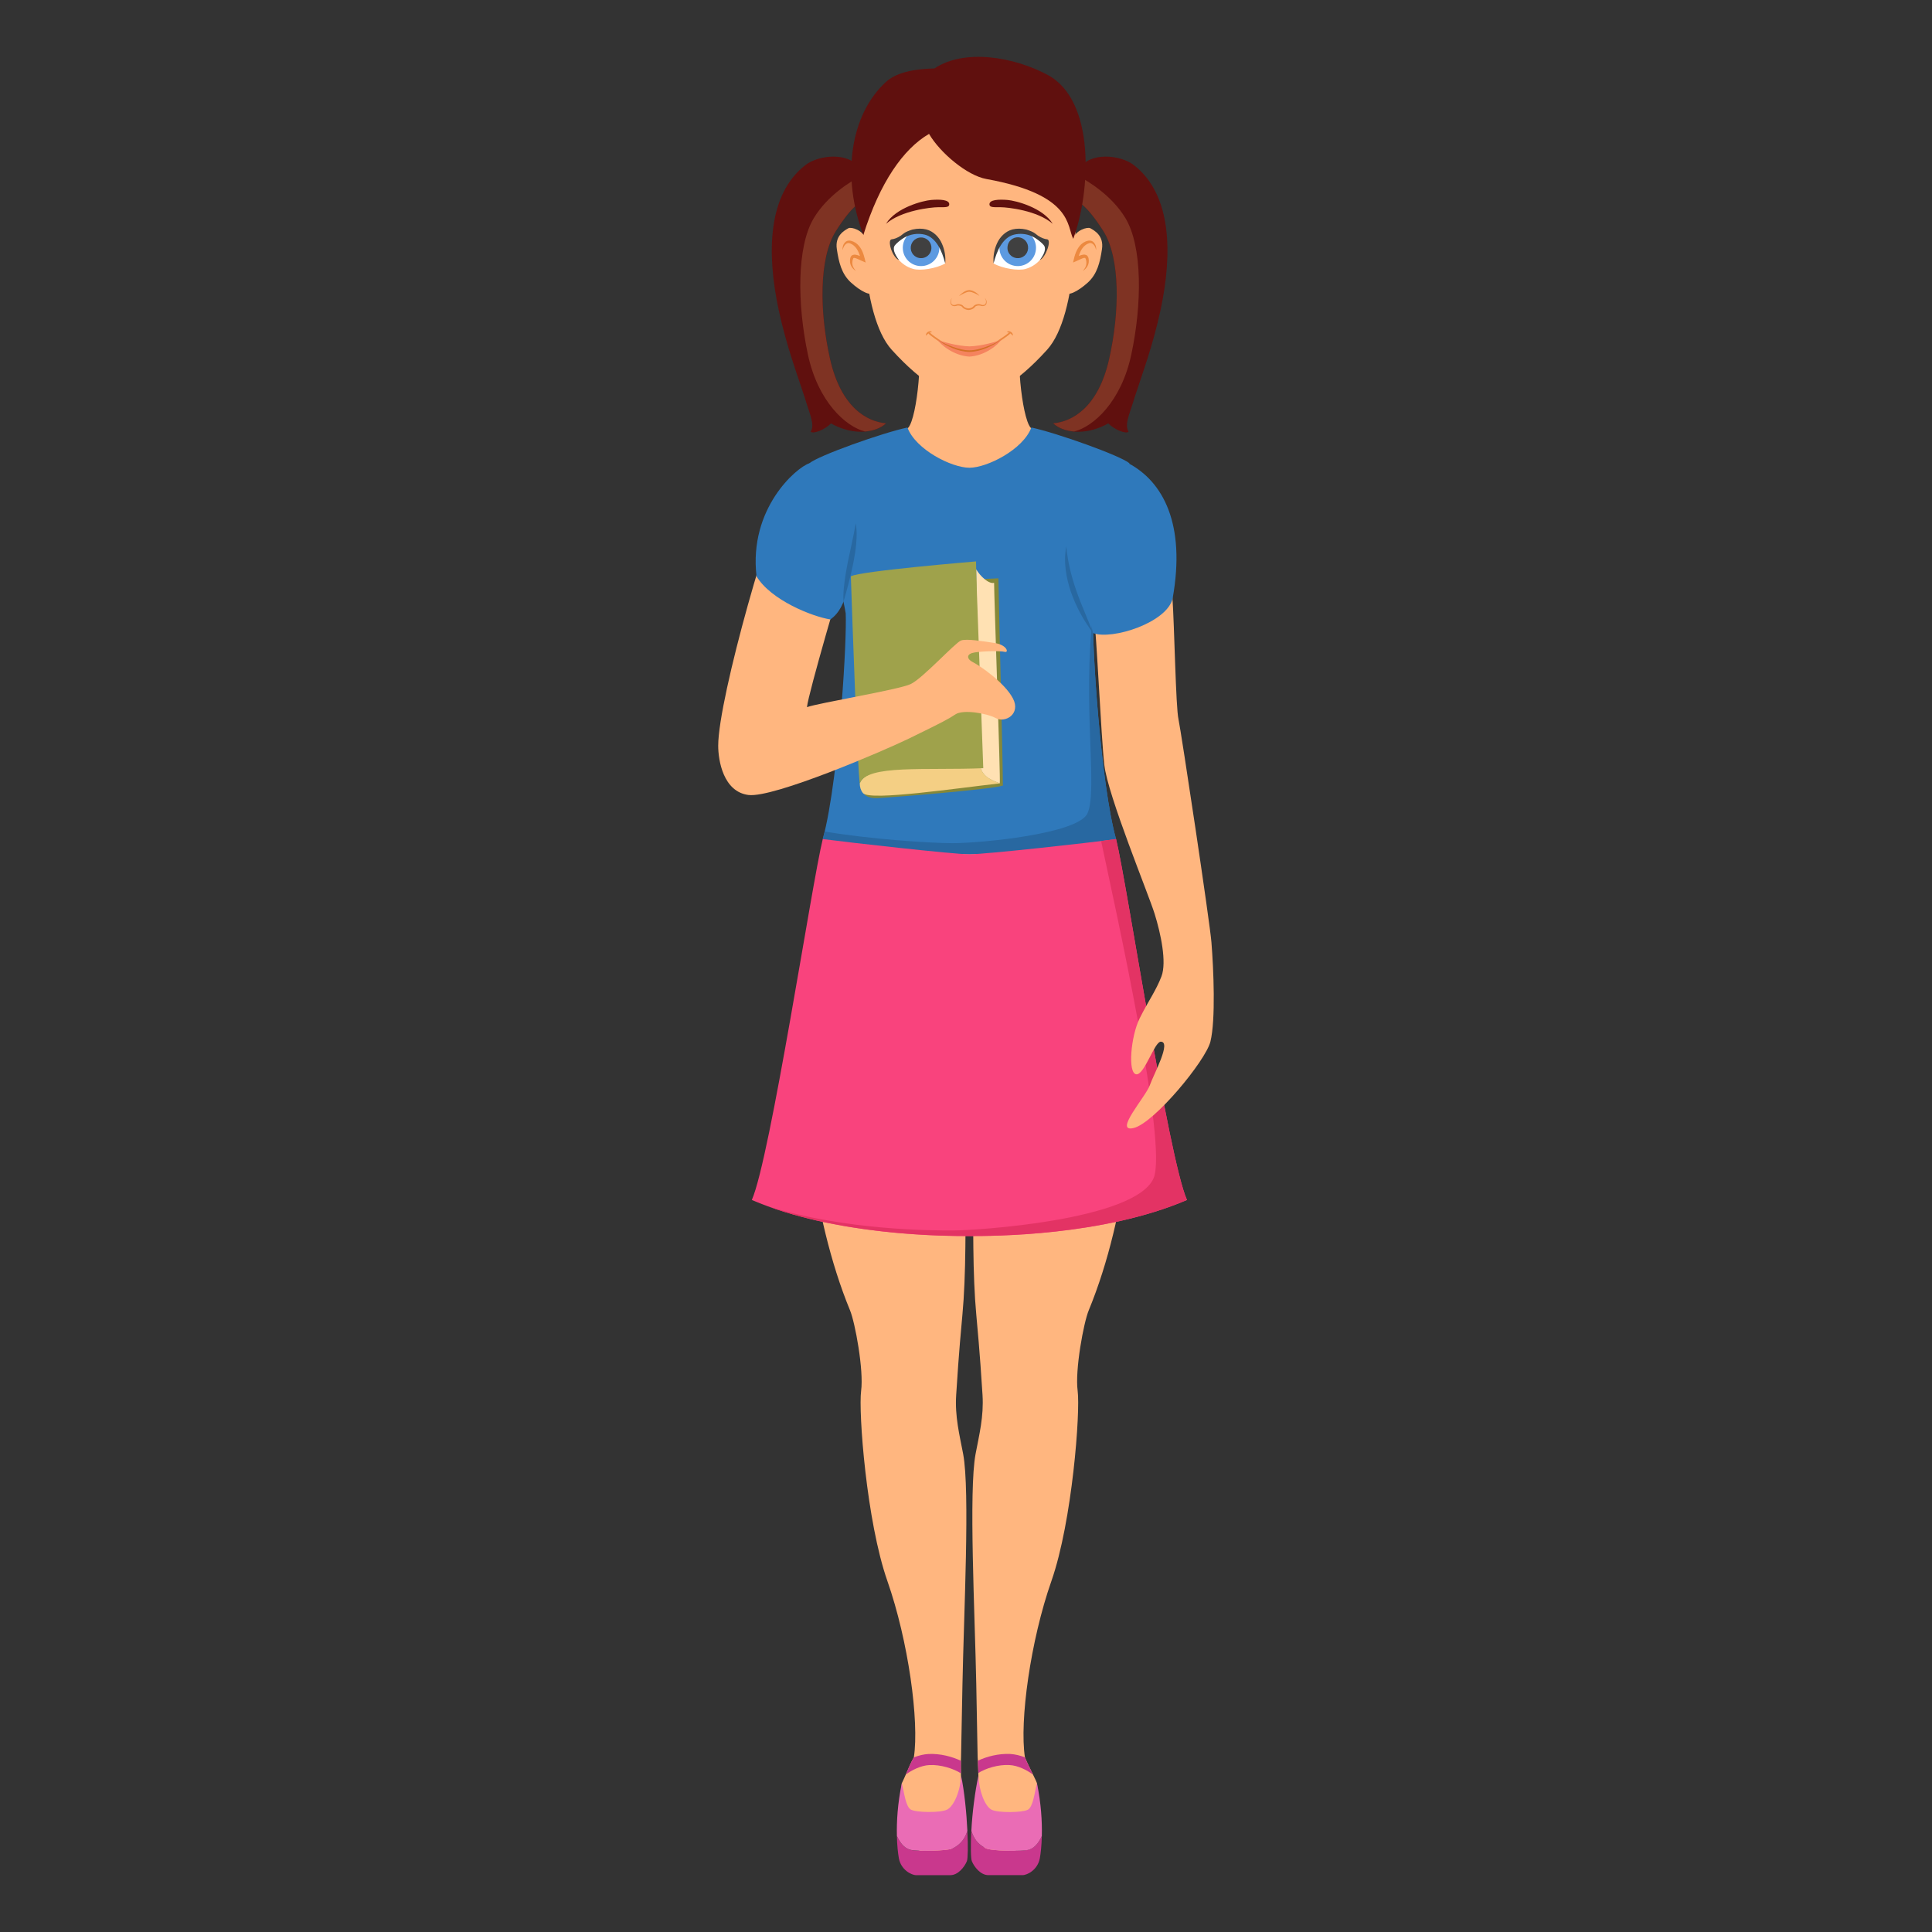 <?xml version="1.0" encoding="utf-8"?>
<!-- Generator: Adobe Illustrator 16.0.0, SVG Export Plug-In . SVG Version: 6.00 Build 0)  -->
<!DOCTYPE svg PUBLIC "-//W3C//DTD SVG 1.1//EN" "http://www.w3.org/Graphics/SVG/1.1/DTD/svg11.dtd">
<svg version="1.1" id="Layer_1" xmlns="http://www.w3.org/2000/svg" xmlns:xlink="http://www.w3.org/1999/xlink" x="0px" y="0px"
	 width="85px" height="85px" viewBox="0 0 85 85" enable-background="new 0 0 85 85" xml:space="preserve">
<rect x="0" y="0" width="85" height="85" fill="#333333" stroke="none"/>
<g>
	<path fill="#60100E" d="M49.879,7.259c-0.58-0.447-1.941-0.595-2.398,0.175l-0.039,1.471c0,0,0.344,0.068,1.1,1.258
		c0.754,1.188,0.725,3.564,0.258,5.631c-0.479,2.132-1.623,2.761-2.461,2.831c0.418,0.386,1.115,0.455,1.752,0.279
		c0.232-0.063,0.457-0.156,0.668-0.276c0.268,0.272,0.762,0.474,0.893,0.368c-0.189-0.33,0.039-0.756,0.266-1.512
		c0,0-0.23,0.721,0,0c0.336-1.039,0.801-2.258,1.145-3.86C51.59,11.148,51.555,8.553,49.879,7.259z"/>
	<path fill="#7F3323" d="M49.775,15.587c0.467-2.196,0.496-4.724-0.258-5.987c-0.6-1-1.639-1.623-2.047-1.84l-0.029,1.143
		c0,0,0.342,0.069,1.098,1.258s0.727,3.565,0.26,5.632c-0.48,2.132-1.625,2.761-2.463,2.831c0.238,0.219,0.568,0.334,0.924,0.36
		C48.107,18.769,49.332,17.679,49.775,15.587z"/>
	<path fill="#60100E" d="M35.44,7.259c0.578-0.447,1.941-0.595,2.398,0.175l0.037,1.471c0,0-0.342,0.068-1.098,1.258
		c-0.754,1.188-0.727,3.564-0.258,5.631c0.48,2.132,1.623,2.761,2.461,2.831c-0.418,0.386-1.115,0.455-1.752,0.279
		c-0.232-0.062-0.457-0.156-0.666-0.276c-0.268,0.272-0.764,0.474-0.896,0.368c0.193-0.33-0.039-0.756-0.264-1.512
		c0,0,0.232,0.721,0,0c-0.336-1.039-0.801-2.258-1.146-3.86C33.729,11.148,33.764,8.553,35.44,7.259L35.44,7.259z"/>
	<path fill="#7F3323" d="M35.542,15.587c-0.465-2.196-0.496-4.724,0.26-5.987c0.598-1,1.635-1.623,2.045-1.84l0.029,1.143
		c0,0-0.342,0.069-1.098,1.258s-0.727,3.565-0.26,5.632c0.48,2.132,1.625,2.761,2.463,2.831c-0.24,0.219-0.568,0.334-0.926,0.36
		C37.211,18.769,35.987,17.679,35.542,15.587L35.542,15.587z"/>
	<path fill="#FFB67F" d="M48.98,54.272c-0.287,1.182-0.645,2.32-1.08,3.377c-0.223,0.533-0.611,2.625-0.488,3.541
		s-0.234,5.74-1.154,8.367c-0.922,2.625-1.41,6.168-1.166,7.756c0,0.002,0.002,0.002,0.002,0.004
		c0.082,0.209,0.238,0.518,0.357,0.764c0.09,0.182,0.16,0.328,0.172,0.373c0.041,0.205-0.014,1.961-0.307,2.418
		c-0.584,0.91-1.689,0.639-1.936,0.506c-0.301-0.17-0.307-2.139-0.338-3.371c-0.004-0.184-0.01-0.361-0.02-0.543
		c-0.002-0.053-0.006-0.104-0.01-0.148c0,0-0.048-2.533-0.06-3.207c-0.061-3.115-0.336-8.52-0.031-10.139
		c0.16-0.848,0.365-1.646,0.306-2.596c-0.043-0.652-0.104-1.699-0.275-3.541c-0.078-0.832-0.117-1.857-0.129-2.961
		c-0.053-4.074,0.25-9.234,0.375-9.835c-0.212,0-0.55-0.029-0.55-0.029s-0.336,0.029-0.549,0.029
		c0.121,0.601,0.428,5.761,0.373,9.835c-0.012,1.104-0.051,2.129-0.129,2.961c-0.172,1.842-0.232,2.889-0.275,3.541
		c-0.061,0.947,0.146,1.748,0.307,2.596c0.305,1.619,0.029,7.021-0.031,10.139c-0.012,0.674-0.062,3.207-0.062,3.207
		c0,0.045-0.004,0.096-0.006,0.15c-0.004,0.154-0.002,0.344,0.002,0.557c0.021,1.295,0.113,3.441-0.84,3.596
		c-0.412,0.064-2.117,0.08-1.762-3.164c0.062-0.125,0.117-0.252,0.174-0.379c0.115-0.271,0.227-0.537,0.354-0.756
		c0-0.002,0.002-0.002,0.002-0.004c0.244-1.588-0.244-5.131-1.164-7.756c-0.922-2.627-1.279-7.451-1.156-8.369
		c0.121-0.914-0.266-3.006-0.488-3.541c-0.436-1.055-0.791-2.195-1.08-3.375c-1.01-4.146-1.16-8.748-0.873-11.647
		c0.133-1.363,0.494-3.378,0.857-5.205c0.268-1.342,0.551-2.683,0.852-4.018c0.305-1.342,0.184-3.969,0.123-5.923
		c-0.062-1.955-0.855-4.946-1.832-6.9c0.793-0.429,4.213-1.404,4.52-1.771c0.195-0.233,0.367-1.092,0.445-1.986
		c0.047-0.503,0.062-1.016,0.043-1.434h4.396c-0.021,0.418-0.004,0.931,0.041,1.434c0.082,0.896,0.254,1.753,0.449,1.986
		c0.305,0.367,3.725,1.343,4.52,1.771c-0.979,1.954-1.771,4.945-1.832,6.9c-0.062,1.955-0.186,4.581,0.121,5.923
		c0.148,0.661,0.502,2.25,0.85,4.018c0.365,1.827,0.727,3.842,0.861,5.205C50.143,45.525,49.99,50.127,48.98,54.272L48.98,54.272z"
		/>
	<path fill="#FFB67F" d="M47.127,6.898c-0.289-1.734-2.932-2.972-4.478-2.972c-1.547,0-4.189,1.237-4.48,2.972
		c-0.365,2.199-0.324,6.961,1.061,8.489c1.385,1.527,2.441,2.057,3.42,2.219c0.976-0.163,2.037-0.691,3.419-2.219
		C47.453,13.859,47.494,9.097,47.127,6.898z"/>
	<path fill="#FFB67F" d="M47.219,10.508c0.096-0.379,0.629-0.536,0.75-0.467c0.176,0.097,0.602,0.324,0.514,0.916
		s-0.209,1.097-0.625,1.476c-0.418,0.379-0.92,0.644-0.982,0.397C46.812,12.582,47.141,10.824,47.219,10.508z"/>
	<path fill="#EC8940" d="M48.223,11.002c-0.021-0.125-0.092-0.252-0.188-0.295c-0.047-0.022-0.096-0.018-0.145,0.004
		c-0.066,0.023-0.104,0.051-0.15,0.086c-0.182,0.146-0.262,0.389-0.328,0.63l-0.113-0.097c0.09-0.039,0.18-0.082,0.283-0.111
		c0.055-0.014,0.113-0.032,0.191-0.006c0.084,0.025,0.113,0.119,0.121,0.166c0.02,0.107,0.008,0.224-0.043,0.32
		c-0.049,0.092-0.121,0.168-0.211,0.221c0.064-0.077,0.121-0.157,0.143-0.248c0.021-0.088,0.018-0.178-0.01-0.264
		c-0.016-0.045-0.027-0.062-0.045-0.062c-0.02-0.004-0.062,0.003-0.102,0.02c-0.084,0.03-0.172,0.078-0.262,0.117l-0.154,0.067
		l0.039-0.164c0.029-0.128,0.07-0.259,0.133-0.382c0.061-0.124,0.15-0.241,0.271-0.323c0.057-0.037,0.137-0.073,0.195-0.085
		c0.07-0.023,0.164-0.016,0.229,0.029C48.203,10.724,48.238,10.873,48.223,11.002L48.223,11.002z"/>
	<path fill="#FFB67F" d="M38.077,10.508c-0.092-0.379-0.627-0.536-0.75-0.467c-0.174,0.097-0.6,0.324-0.51,0.916
		c0.088,0.592,0.209,1.097,0.625,1.476c0.414,0.379,0.918,0.644,0.979,0.397C38.485,12.582,38.157,10.824,38.077,10.508z"/>
	<path fill="#EC8940" d="M37.073,11.002c-0.014-0.129,0.021-0.278,0.145-0.375c0.064-0.045,0.156-0.055,0.23-0.03
		c0.059,0.013,0.137,0.048,0.195,0.086c0.119,0.081,0.209,0.198,0.271,0.322s0.102,0.254,0.133,0.382l0.037,0.164l-0.152-0.066
		c-0.092-0.041-0.18-0.088-0.262-0.117c-0.043-0.016-0.084-0.023-0.102-0.021c-0.018,0-0.031,0.017-0.045,0.062
		c-0.027,0.086-0.031,0.176-0.012,0.264c0.023,0.091,0.08,0.171,0.145,0.248c-0.088-0.053-0.162-0.129-0.211-0.221
		c-0.049-0.097-0.061-0.211-0.041-0.319c0.006-0.048,0.035-0.14,0.121-0.165c0.076-0.026,0.137-0.008,0.188,0.005
		c0.107,0.03,0.197,0.073,0.285,0.112l-0.115,0.096c-0.064-0.241-0.146-0.484-0.326-0.63c-0.049-0.036-0.084-0.063-0.148-0.087
		c-0.051-0.021-0.098-0.026-0.145-0.004C37.167,10.75,37.096,10.877,37.073,11.002L37.073,11.002z M43.82,15.127l-0.039-0.062
		l0.014-0.01c0.328-0.215,0.531-0.36,0.604-0.433l0.051,0.052c-0.113,0.114-0.49,0.36-0.615,0.441L43.82,15.127z"/>
	<path fill="#EC8940" d="M44.295,14.611c0.016-0.027,0.059-0.04,0.09-0.038c0.033,0,0.064,0.016,0.094,0.03
		c0.025,0.021,0.053,0.043,0.066,0.073c0.018,0.029,0.021,0.062,0.01,0.095c-0.018-0.027-0.035-0.045-0.055-0.062
		c-0.02-0.018-0.039-0.033-0.062-0.045c-0.02-0.016-0.041-0.026-0.064-0.037C44.35,14.619,44.328,14.606,44.295,14.611z
		 M41.407,15.09c-0.041-0.029-0.43-0.284-0.561-0.414l0.053-0.052c0.1,0.101,0.393,0.302,0.547,0.404L41.407,15.09z"/>
	<path fill="#F5835E" d="M42.649,15.239c-0.523-0.014-1.227-0.208-1.4-0.299c0.123,0.225,0.719,0.713,1.4,0.749
		c0.681-0.036,1.277-0.524,1.4-0.749C43.875,15.031,43.174,15.226,42.649,15.239z"/>
	<path fill="#EC8940" d="M41.002,14.611c-0.033-0.004-0.053,0.009-0.078,0.017c-0.021,0.011-0.047,0.021-0.064,0.037
		c-0.023,0.013-0.043,0.028-0.062,0.045c-0.018,0.017-0.039,0.035-0.055,0.062c-0.01-0.032-0.006-0.065,0.01-0.095
		c0.016-0.03,0.041-0.054,0.066-0.073c0.029-0.015,0.059-0.03,0.094-0.03C40.944,14.571,40.985,14.584,41.002,14.611L41.002,14.611z
		"/>
	<path fill="#D47026" d="M41.249,14.94c0.209,0.14,0.445,0.234,0.678,0.323c0.234,0.081,0.477,0.15,0.723,0.15
		c0.244,0,0.488-0.068,0.722-0.15c0.232-0.088,0.467-0.184,0.678-0.323c-0.193,0.161-0.424,0.276-0.656,0.375
		c-0.234,0.096-0.484,0.164-0.744,0.169c-0.26-0.005-0.51-0.073-0.744-0.169C41.672,15.217,41.444,15.102,41.249,14.94z"/>
	<g>
		<path fill="#EC8940" d="M42.19,13.025c0.059-0.066,0.125-0.123,0.199-0.171c0.074-0.047,0.154-0.087,0.256-0.093
			c0.096,0.008,0.178,0.043,0.256,0.087c0.074,0.045,0.144,0.103,0.193,0.177c-0.066-0.055-0.144-0.092-0.22-0.125
			c-0.076-0.031-0.156-0.064-0.232-0.064c-0.07-0.001-0.152,0.035-0.225,0.068C42.34,12.94,42.266,12.981,42.19,13.025L42.19,13.025
			z M41.899,13.104c-0.064,0.07-0.08,0.179-0.041,0.257c0.039,0.075,0.15,0.073,0.225,0.034c0.059-0.021,0.107-0.016,0.16-0.006
			c0.047,0.011,0.105,0.032,0.141,0.08c0.047,0.065,0.146,0.095,0.223,0.099c0.084-0.002,0.182-0.037,0.227-0.098
			c0.039-0.053,0.094-0.068,0.145-0.082c0.048-0.01,0.099-0.014,0.156,0.004c0.076,0.042,0.189,0.042,0.227-0.033
			c0.039-0.076,0.021-0.186-0.041-0.256c0.072,0.062,0.107,0.171,0.074,0.271c-0.049,0.111-0.193,0.107-0.277,0.07
			c-0.072-0.014-0.187,0.006-0.224,0.062c-0.072,0.094-0.176,0.124-0.279,0.134c-0.109-0.008-0.209-0.043-0.281-0.131
			c-0.041-0.061-0.156-0.076-0.225-0.064c-0.088,0.041-0.23,0.041-0.279-0.07C41.793,13.279,41.823,13.172,41.899,13.104z"/>
	</g>
	<path fill="#C9388D" d="M42.538,81.886c-0.105,0.254-0.387,0.613-0.725,0.613h-1.506c-0.213,0-0.668-0.238-0.76-0.74
		c-0.041-0.229-0.078-0.566-0.088-0.986c0.119,0.268,0.299,0.521,0.566,0.605c0.262,0.086,1.686,0.062,1.906-0.064
		c0.223-0.127,0.475-0.285,0.629-0.76C42.594,81.228,42.584,81.769,42.538,81.886z"/>
	<path fill="#EA6CB5" d="M42.561,80.552L42.561,80.552c-0.154,0.475-0.406,0.635-0.627,0.762c-0.223,0.127-1.646,0.148-1.908,0.062
		c-0.268-0.082-0.447-0.338-0.566-0.604c-0.016-0.627,0.031-1.432,0.217-2.32c0.105,0.422,0.168,1.037,0.4,1.164
		c0.234,0.129,1.295,0.148,1.59,0c0.297-0.146,0.594-0.826,0.615-1.506C42.428,78.796,42.524,79.761,42.561,80.552L42.561,80.552z"
		/>
	<path fill="#C9388D" d="M42.278,78.021c-0.307-0.203-0.893-0.395-1.398-0.365c-0.357,0.018-0.76,0.217-1.031,0.418
		c0.117-0.27,0.227-0.537,0.354-0.754c0.209-0.084,0.43-0.141,0.654-0.152c0.504-0.023,1.031,0.113,1.418,0.299
		C42.272,77.618,42.272,77.81,42.278,78.021L42.278,78.021z M45.836,80.776c-0.01,0.416-0.047,0.754-0.088,0.982
		c-0.092,0.502-0.547,0.74-0.76,0.74h-1.506c-0.338,0-0.621-0.359-0.724-0.613c-0.049-0.117-0.057-0.658-0.025-1.334
		c0.154,0.475,0.404,0.635,0.628,0.762c0.223,0.127,1.643,0.148,1.908,0.062C45.535,81.294,45.717,81.042,45.836,80.776
		L45.836,80.776z"/>
	<path fill="#EA6CB5" d="M45.836,80.772v0.004c-0.119,0.266-0.301,0.52-0.564,0.602c-0.268,0.086-1.688,0.062-1.908-0.064
		c-0.225-0.127-0.474-0.285-0.628-0.76v-0.002c0.037-0.787,0.164-1.754,0.312-2.439c0.021,0.68,0.283,1.357,0.58,1.508
		c0.297,0.146,1.355,0.127,1.592,0c0.232-0.127,0.295-0.744,0.402-1.166C45.805,79.343,45.852,80.147,45.836,80.772L45.836,80.772z"
		/>
	<path fill="#C9388D" d="M45.451,78.079c-0.273-0.207-0.672-0.406-1.037-0.424c-0.492-0.031-1.059,0.148-1.371,0.35
		c-0.004-0.182-0.01-0.361-0.02-0.541c0.387-0.186,0.912-0.32,1.418-0.297c0.221,0.012,0.443,0.068,0.65,0.15
		C45.174,77.526,45.33,77.833,45.451,78.079z"/>
	<path fill="#60100E" d="M43.533,9.008c0.018,0.122,0.191,0.109,0.492,0.109c0.299,0,1.621,0.142,2.291,0.73
		c-0.432-0.711-1.621-1.02-1.992-1.05C43.955,8.768,43.504,8.777,43.533,9.008z"/>
	<path fill="#FFFFFF" d="M43.709,11.59c0.062-0.663,0.363-1.337,1.006-1.409c0.729-0.082,1.082,0.414,1.379,0.671
		c-0.119,0.346-0.408,0.824-0.975,0.98C44.799,11.922,44.119,11.818,43.709,11.59z"/>
	<path fill="#5C9AE1" d="M45.576,10.979c-0.041,0.442-0.434,0.767-0.875,0.724l0,0c-0.443-0.041-0.768-0.433-0.727-0.875
		c0.043-0.441,0.436-0.767,0.877-0.725C45.295,10.145,45.619,10.537,45.576,10.979L45.576,10.979z"/>
	<path fill="#404040" d="M45.229,10.947c-0.021,0.25-0.244,0.434-0.492,0.41c-0.002,0-0.002,0-0.002,0
		c-0.25-0.023-0.436-0.246-0.41-0.496l0,0c0.018-0.25,0.236-0.438,0.486-0.421c0.25,0.019,0.438,0.236,0.42,0.487
		C45.23,10.934,45.23,10.94,45.229,10.947z"/>
	<path fill="#404040" d="M46.064,10.527c-0.096-0.006-0.25-0.06-0.396-0.158c-0.066-0.047-0.129-0.104-0.203-0.146
		c-0.084-0.051-0.334-0.136-0.336-0.129c-0.189-0.042-0.391-0.047-0.58-0.001c-0.324,0.084-0.568,0.345-0.689,0.623
		c-0.127,0.28-0.17,0.582-0.148,0.875c0.076-0.283,0.168-0.554,0.312-0.789c0.143-0.231,0.342-0.419,0.588-0.478
		c0.256-0.063,0.527-0.041,0.77,0.063c0.057,0.024,0.109,0.053,0.162,0.084c0.152,0.097,0.301,0.222,0.375,0.313
		c0.127,0.152,0.02,0.4-0.172,0.658C46.016,11.32,46.283,10.541,46.064,10.527L46.064,10.527z"/>
	<g>
		<path fill="#60100E" d="M41.762,9.008c-0.016,0.122-0.189,0.109-0.49,0.109s-1.621,0.142-2.291,0.73
			c0.43-0.711,1.621-1.02,1.99-1.05C41.342,8.768,41.792,8.777,41.762,9.008L41.762,9.008z"/>
		<path fill="#FFFFFF" d="M41.588,11.59c-0.061-0.663-0.361-1.337-1.002-1.409c-0.729-0.082-1.086,0.414-1.381,0.671
			c0.123,0.346,0.408,0.824,0.975,0.98C40.499,11.922,41.18,11.818,41.588,11.59z"/>
		<path fill="#5C9AE1" d="M39.723,10.979c0.041,0.441,0.432,0.765,0.873,0.724h0.002c0.441-0.041,0.766-0.431,0.727-0.873v-0.002
			c-0.043-0.441-0.434-0.767-0.875-0.726C40.006,10.144,39.68,10.537,39.723,10.979z"/>
		<path fill="#404040" d="M40.071,10.947c0.021,0.25,0.244,0.434,0.494,0.41c0,0,0,0,0.002,0c0.25-0.023,0.434-0.246,0.41-0.496
			s-0.246-0.435-0.498-0.412C40.231,10.475,40.047,10.697,40.071,10.947z"/>
		<path fill="#404040" d="M39.235,10.527c0.094-0.006,0.252-0.06,0.396-0.158c0.066-0.047,0.127-0.104,0.201-0.146
			c0.084-0.051,0.334-0.136,0.338-0.129c0.189-0.042,0.391-0.047,0.58-0.001c0.326,0.084,0.57,0.345,0.689,0.623
			c0.127,0.28,0.172,0.582,0.148,0.875c-0.076-0.283-0.168-0.554-0.312-0.789c-0.143-0.231-0.342-0.419-0.586-0.478
			c-0.318-0.078-0.654-0.024-0.934,0.147c-0.152,0.097-0.301,0.222-0.377,0.313c-0.125,0.152-0.018,0.4,0.174,0.658
			C39.252,11.328,39.016,10.541,39.235,10.527z"/>
	</g>
	<path fill="#60100E" d="M40.874,5.891c0.496,0.846,1.682,1.833,2.519,1.984c3.842,0.691,3.533,2.098,3.826,2.633
		c0.773-2.102,0.98-6.081-1.125-7.212c-1.463-0.787-3.648-1.173-4.982-0.285c-0.803,0.019-1.645,0.147-2.129,0.59
		c-1.59,1.448-1.971,4.188-0.998,6.735C38.709,8.031,39.739,6.551,40.874,5.891z"/>
	<path fill="#2F79BB" d="M49.102,36.917c-1.924,0.424-5.24,0.668-6.453,0.668c-1.211,0-4.529-0.244-6.451-0.668
		c0.188-0.678,0.355-1.651,0.496-2.732c0.133-1.019,0.244-2.133,0.33-3.18c0.145-1.788,0.209-3.392,0.184-4.016
		c-0.039-0.247-0.131-0.675-0.244-1.195c-0.393-1.767-1.104-4.614-1.316-5.3c-0.012-0.038-0.023-0.076-0.037-0.113
		c0.396-0.335,3.182-1.329,4.312-1.573c0.365,0.979,1.953,1.771,2.727,1.771c0.771,0,2.359-0.794,2.726-1.771
		c1.131,0.244,3.916,1.238,4.314,1.573c-0.191,0.503-1.844,5.511-1.6,6.609C48.031,28.365,48.428,34.507,49.102,36.917
		L49.102,36.917z"/>
	<path fill="#2868A1" d="M48.092,26.989c-0.477,3.991,0.215,7.77-0.246,8.792c-0.408,0.912-4.719,1.315-5.929,1.315
		c-1.055,0-3.699-0.185-5.635-0.513c-0.025,0.11-0.053,0.222-0.084,0.333c1.924,0.424,5.24,0.668,6.451,0.668
		c1.212,0,4.529-0.244,6.453-0.668C48.428,34.507,48.031,28.365,48.092,26.989L48.092,26.989z"/>
	<g>
		<path fill="#858839" d="M44.123,34.561c-0.445,0.169-5.015,0.532-5.541,0.553c-0.283,0.012-0.484-0.071-0.604-0.211
			c0.365,0.332,0.141-1.278-0.15-0.437l0.135-8.764l4.994-0.215c0.126-0.005,0.248-0.01,0.357-0.014
			c0.314-0.015,0.535-0.022,0.613-0.029C43.928,25.959,44.123,33.559,44.123,34.561L44.123,34.561z"/>
		<path fill="#F4CF84" d="M43.986,34.466c-1.953,0.218-5.642,0.77-6.009,0.437c-0.006-0.006-0.012-0.013-0.018-0.021
			c-0.09-0.113-0.133-0.258-0.133-0.417c0.291-0.842,2.789-0.671,5.289-0.779C43.232,34.24,43.736,34.347,43.986,34.466
			L43.986,34.466z"/>
		<path fill="#FFE1B3" d="M43.986,34.466c-0.252-0.118-0.754-0.226-0.871-0.779l-0.16-8.199l-0.008-0.443
			c0.097,0.163,0.22,0.308,0.365,0.43c0.148,0.123,0.307,0.2,0.424,0.167C43.736,26.258,44.025,34.331,43.986,34.466z"/>
		<path fill="#9FA24B" d="M43.26,33.797c-2.5,0.107-5.142-0.173-5.431,0.668c-0.098-0.519-0.33-7.193-0.395-9.109
			c0.387-0.233,5.508-0.656,5.508-0.656l0.006,0.342v0.002l0.01,0.443L43.26,33.797z"/>
	</g>
	<path fill="#FFB67F" d="M31.598,32.81c0,0.642,0.223,2.026,1.332,2.166c1.111,0.138,6.004-1.966,7.07-2.488
		c1.463-0.715,1.703-0.838,2.037-1.06c0.332-0.222,1.361-0.055,1.777,0.167s1.109-0.184,0.75-0.869
		c-0.361-0.687-1.439-1.432-1.777-1.603c-0.225-0.113-0.277-0.307-0.029-0.39c0.25-0.083,1.25-0.109,1.443-0.055
		c0.195,0.055,0.111-0.306-0.443-0.389c-0.555-0.084-1.22-0.194-1.472-0.112c-0.25,0.084-1.691,1.671-2.219,1.919
		c-0.527,0.251-4.076,0.833-4.564,1.016c0.064-0.637,1.592-5.802,1.592-5.802l-0.492-4.946c0,0-1.09-0.182-1.84,0.873
		C34.014,22.292,31.596,30.716,31.598,32.81L31.598,32.81z"/>
	<path fill="#F9437D" d="M49.102,36.915c-1.131,0.163-5.77,0.671-6.453,0.671c-0.686,0-5.385-0.529-6.451-0.671
		c-0.49,1.984-2.303,14.017-3.121,15.879c3.701,1.588,8.535,1.588,9.572,1.588c1.039,0,5.873,0,9.572-1.588
		C51.4,50.932,49.588,38.9,49.102,36.915z"/>
	<path fill="#E33364" d="M49.102,36.915c-0.156,0.021-0.387,0.052-0.658,0.085c0.576,2.726,2.961,13.381,2.305,14.846
		c-0.828,1.845-7.792,2.29-8.832,2.29c-0.904,0-4.68,0-8.084-1.046c3.574,1.29,7.848,1.29,8.816,1.29c1.039,0,5.873,0,9.572-1.587
		C51.4,50.932,49.588,38.9,49.102,36.915z"/>
	<path fill="#FFB67F" d="M49.873,20.579c0.748,0.507,1.166,1.167,1.406,2.571c0.145,0.857,0.268,2.561,0.299,3.053
		c0.094,1.401,0.15,4.905,0.271,5.443c0.117,0.539,1.383,8.942,1.449,9.809c0.094,1.166,0.193,3.416-0.045,4.374
		c-0.213,0.846-2.482,3.59-3.381,3.8c-0.896,0.209,0.539-1.377,0.717-1.887c0.182-0.508,0.957-1.912,0.48-1.912
		c-0.275,0-0.719,1.462-1.072,1.435c-0.393-0.029-0.244-1.69,0.146-2.468c0.389-0.777,0.717-1.212,0.957-1.84
		c0.238-0.629-0.031-1.886-0.301-2.753c-0.268-0.867-2.062-5.206-2.213-6.552c-0.15-1.347-0.326-5.574-0.477-6.825
		C47.957,25.574,48.707,20.638,49.873,20.579L49.873,20.579z"/>
	<path fill="#2F79BB" d="M49.648,20.382c1.52,0.808,2.527,2.67,1.945,5.937c-0.23,1.068-2.668,1.854-3.508,1.533
		c-0.137-0.718-0.309-1.105-0.309-1.747C47.779,25.464,48.404,20.888,49.648,20.382L49.648,20.382z M35.608,20.382
		c-0.574,0.189-2.67,1.988-2.324,4.975c0.641,1.056,2.461,1.771,3.246,1.896c0.795-0.536,0.846-1.942,0.867-2.383
		c0.02-0.442,0.867-4.035,0-4.487C36.53,19.928,36.385,20.124,35.608,20.382z"/>
	<path fill="#2868A1" d="M37.11,26.479c-0.02-0.298,0.01-0.593,0.047-0.884c0.035-0.291,0.088-0.578,0.143-0.864l0.182-0.853
		c0.059-0.284,0.119-0.567,0.168-0.857c0.053,0.292,0.045,0.592,0.02,0.886c-0.023,0.293-0.074,0.583-0.129,0.871
		C37.424,25.354,37.274,25.912,37.11,26.479L37.11,26.479z M48.088,27.852c-0.199-0.273-0.389-0.557-0.549-0.856
		c-0.164-0.301-0.303-0.612-0.416-0.934c-0.221-0.643-0.342-1.35-0.211-2.021c0.062,0.677,0.223,1.314,0.441,1.941
		C47.566,26.609,47.854,27.214,48.088,27.852L48.088,27.852z"/>
</g>
</svg>
